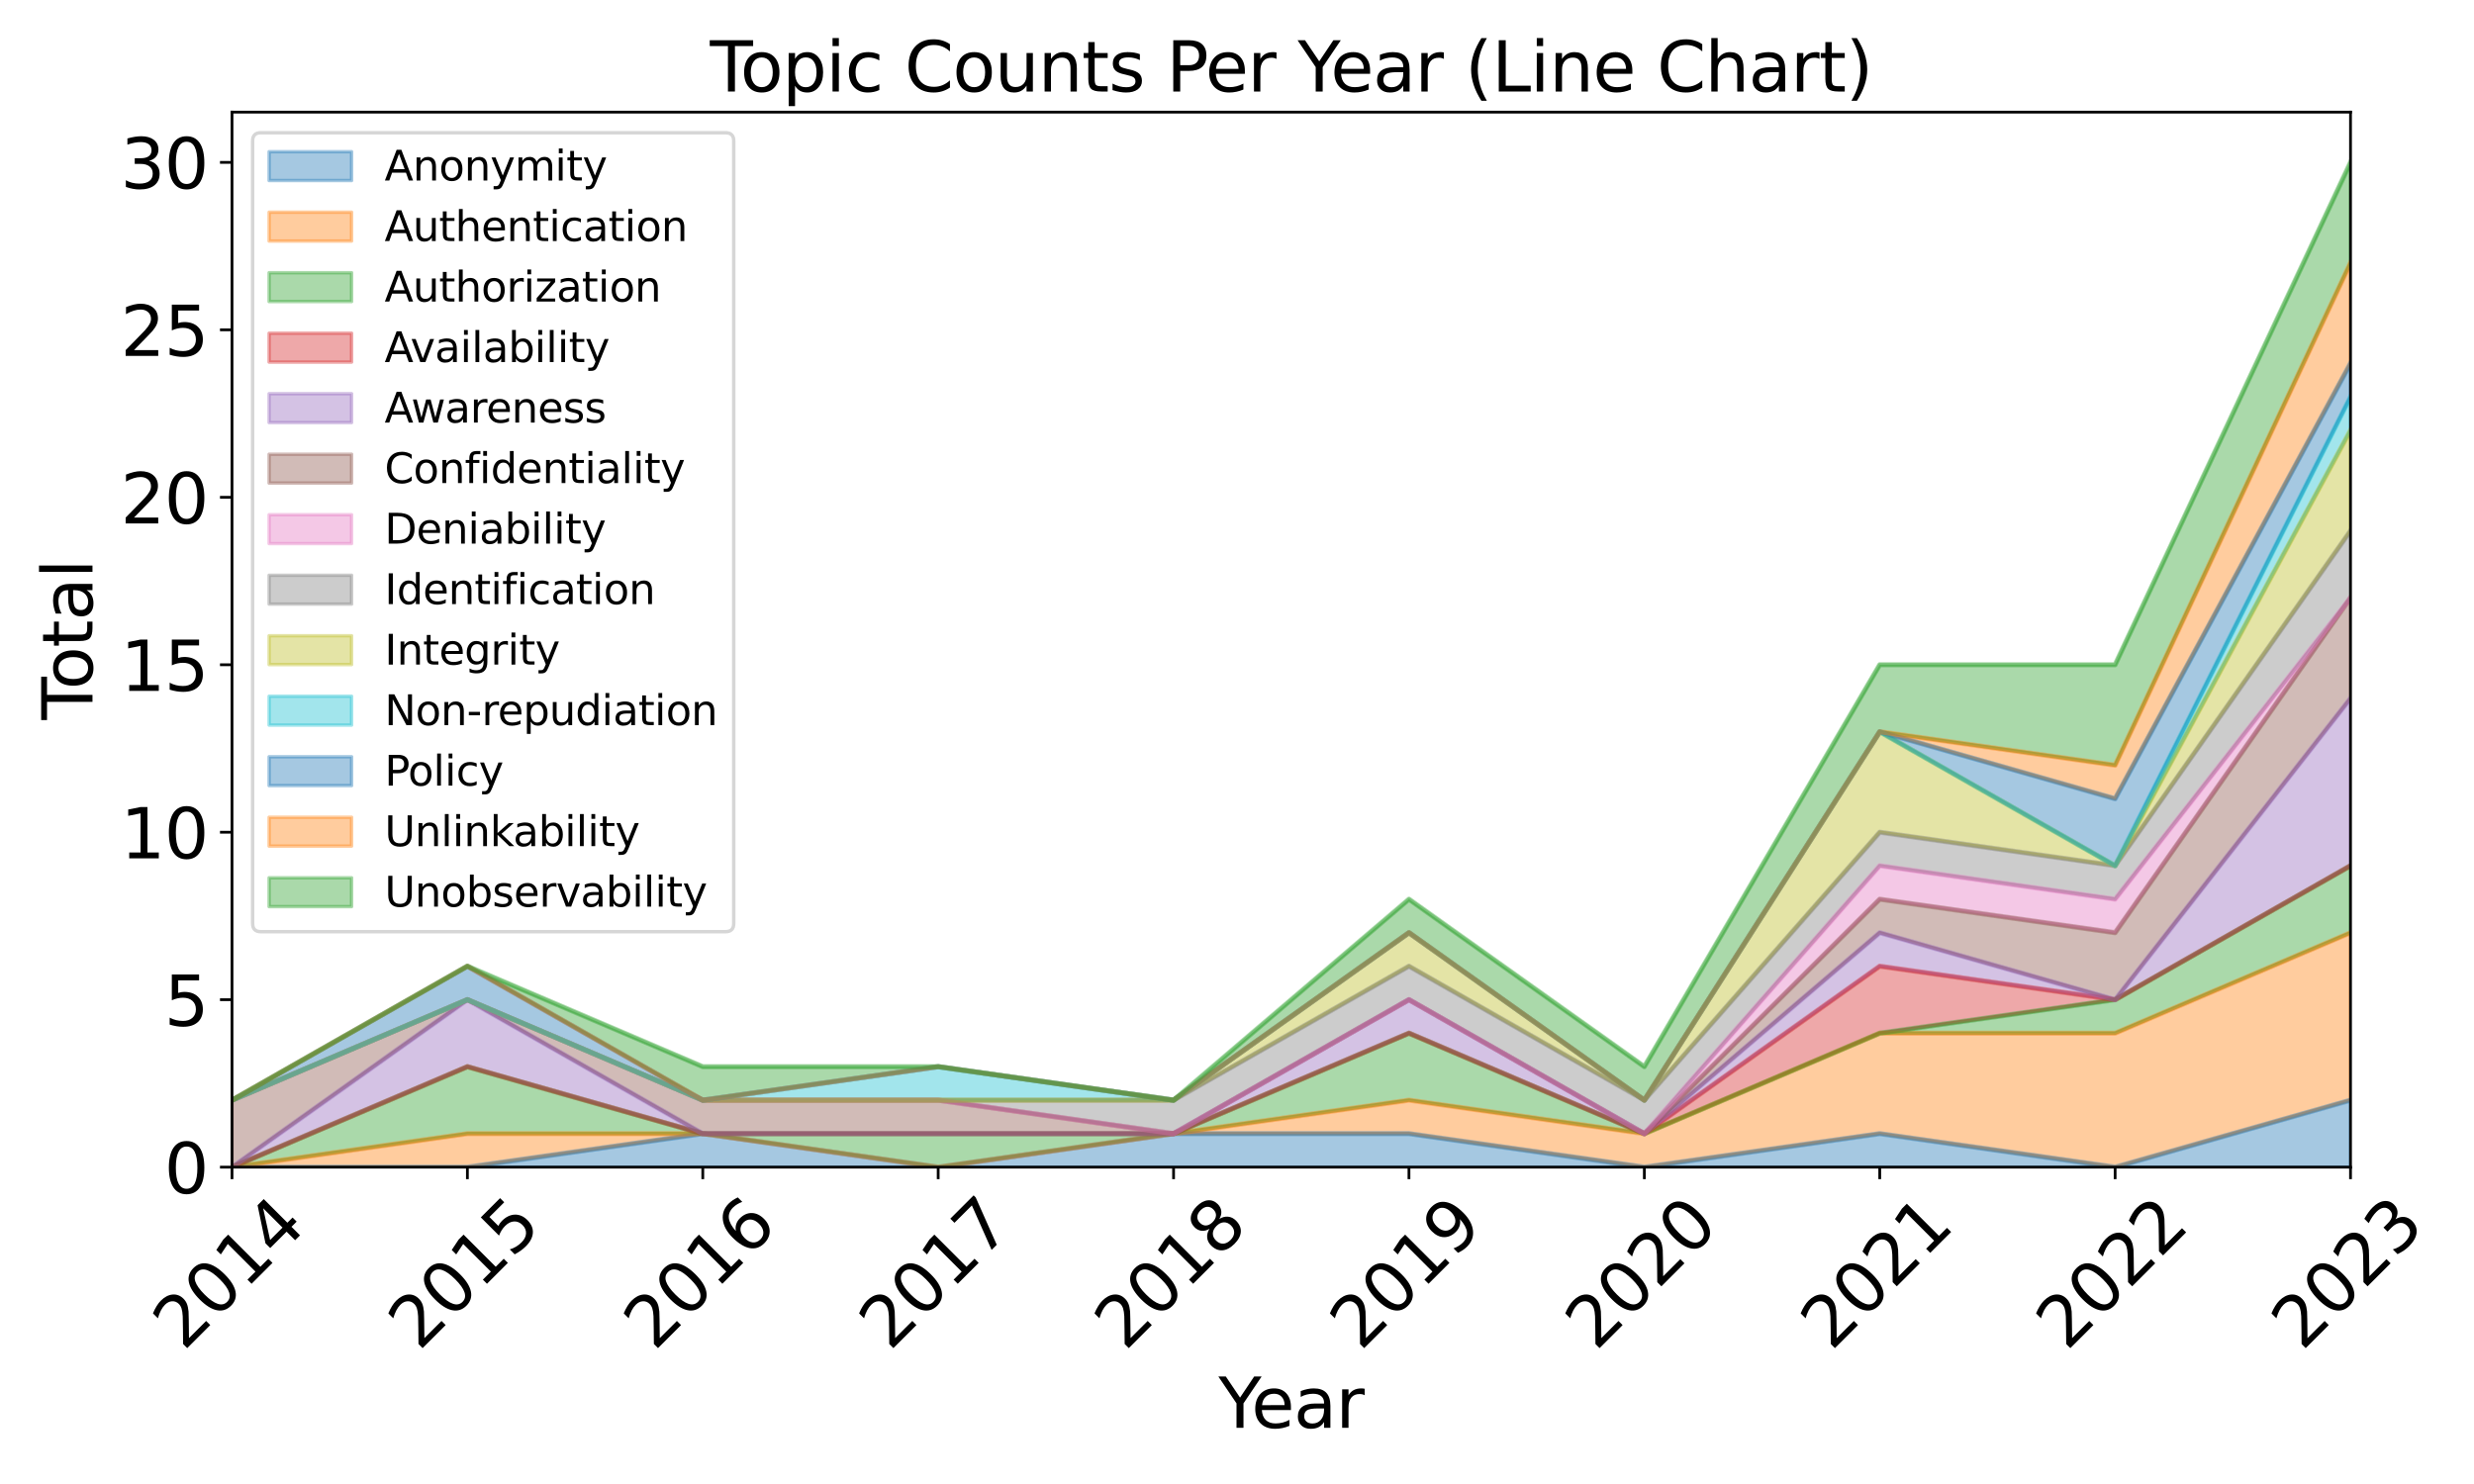 <?xml version="1.0" encoding="utf-8" standalone="no"?>
<!DOCTYPE svg PUBLIC "-//W3C//DTD SVG 1.1//EN"
  "http://www.w3.org/Graphics/SVG/1.1/DTD/svg11.dtd">
<svg xmlns:xlink="http://www.w3.org/1999/xlink" width="720pt" height="432pt" viewBox="0 0 720 432" xmlns="http://www.w3.org/2000/svg" version="1.1">
 <defs>
  <style type="text/css">*{stroke-linejoin: round; stroke-linecap: butt}</style>
 </defs>
 <g id="figure_1">
  <g id="patch_1">
   <path d="M 0 432 
L 720 432 
L 720 0 
L 0 0 
z
" style="fill: #ffffff"/>
  </g>
  <g id="axes_1">
   <g id="patch_2">
    <path d="M 67.52 339.765 
L 684.062 339.765 
L 684.062 32.64 
L 67.52 32.64 
z
" style="fill: #ffffff"/>
   </g>
   <g id="PolyCollection_1">
    <defs>
     <path id="mc8c8f507f9" d="M 67.52 -92.235 
L 67.52 -92.235 
L 136.025 -92.235 
L 204.529 -92.235 
L 273.034 -92.235 
L 341.539 -92.235 
L 410.044 -92.235 
L 478.548 -92.235 
L 547.053 -92.235 
L 615.558 -92.235 
L 684.062 -92.235 
L 684.062 -111.735 
L 684.062 -111.735 
L 615.558 -92.235 
L 547.053 -101.985 
L 478.548 -92.235 
L 410.044 -101.985 
L 341.539 -101.985 
L 273.034 -92.235 
L 204.529 -101.985 
L 136.025 -92.235 
L 67.52 -92.235 
z
" style="stroke: #1f77b4; stroke-opacity: 0.4"/>
    </defs>
    <g clip-path="url(#p42645ee1ef)">
     <use xlink:href="#mc8c8f507f9" x="0" y="432" style="fill: #1f77b4; fill-opacity: 0.4; stroke: #1f77b4; stroke-opacity: 0.4"/>
    </g>
   </g>
   <g id="PolyCollection_2">
    <defs>
     <path id="m038f8706c4" d="M 67.52 -92.235 
L 67.52 -92.235 
L 136.025 -92.235 
L 204.529 -101.985 
L 273.034 -92.235 
L 341.539 -101.985 
L 410.044 -101.985 
L 478.548 -92.235 
L 547.053 -101.985 
L 615.558 -92.235 
L 684.062 -111.735 
L 684.062 -160.485 
L 684.062 -160.485 
L 615.558 -131.235 
L 547.053 -131.235 
L 478.548 -101.985 
L 410.044 -111.735 
L 341.539 -101.985 
L 273.034 -92.235 
L 204.529 -101.985 
L 136.025 -101.985 
L 67.52 -92.235 
z
" style="stroke: #ff7f0e; stroke-opacity: 0.4"/>
    </defs>
    <g clip-path="url(#p42645ee1ef)">
     <use xlink:href="#m038f8706c4" x="0" y="432" style="fill: #ff7f0e; fill-opacity: 0.4; stroke: #ff7f0e; stroke-opacity: 0.4"/>
    </g>
   </g>
   <g id="PolyCollection_3">
    <defs>
     <path id="m5ae51ddb55" d="M 67.52 -92.235 
L 67.52 -92.235 
L 136.025 -101.985 
L 204.529 -101.985 
L 273.034 -92.235 
L 341.539 -101.985 
L 410.044 -111.735 
L 478.548 -101.985 
L 547.053 -131.235 
L 615.558 -131.235 
L 684.062 -160.485 
L 684.062 -179.985 
L 684.062 -179.985 
L 615.558 -140.985 
L 547.053 -131.235 
L 478.548 -101.985 
L 410.044 -131.235 
L 341.539 -101.985 
L 273.034 -101.985 
L 204.529 -101.985 
L 136.025 -121.485 
L 67.52 -92.235 
z
" style="stroke: #2ca02c; stroke-opacity: 0.4"/>
    </defs>
    <g clip-path="url(#p42645ee1ef)">
     <use xlink:href="#m5ae51ddb55" x="0" y="432" style="fill: #2ca02c; fill-opacity: 0.4; stroke: #2ca02c; stroke-opacity: 0.4"/>
    </g>
   </g>
   <g id="PolyCollection_4">
    <defs>
     <path id="m097272a197" d="M 67.52 -92.235 
L 67.52 -92.235 
L 136.025 -121.485 
L 204.529 -101.985 
L 273.034 -101.985 
L 341.539 -101.985 
L 410.044 -131.235 
L 478.548 -101.985 
L 547.053 -131.235 
L 615.558 -140.985 
L 684.062 -179.985 
L 684.062 -179.985 
L 684.062 -179.985 
L 615.558 -140.985 
L 547.053 -150.735 
L 478.548 -101.985 
L 410.044 -131.235 
L 341.539 -101.985 
L 273.034 -101.985 
L 204.529 -101.985 
L 136.025 -121.485 
L 67.52 -92.235 
z
" style="stroke: #d62728; stroke-opacity: 0.4"/>
    </defs>
    <g clip-path="url(#p42645ee1ef)">
     <use xlink:href="#m097272a197" x="0" y="432" style="fill: #d62728; fill-opacity: 0.4; stroke: #d62728; stroke-opacity: 0.4"/>
    </g>
   </g>
   <g id="PolyCollection_5">
    <defs>
     <path id="m2f122165cc" d="M 67.52 -92.235 
L 67.52 -92.235 
L 136.025 -121.485 
L 204.529 -101.985 
L 273.034 -101.985 
L 341.539 -101.985 
L 410.044 -131.235 
L 478.548 -101.985 
L 547.053 -150.735 
L 615.558 -140.985 
L 684.062 -179.985 
L 684.062 -228.735 
L 684.062 -228.735 
L 615.558 -140.985 
L 547.053 -160.485 
L 478.548 -101.985 
L 410.044 -140.985 
L 341.539 -101.985 
L 273.034 -101.985 
L 204.529 -101.985 
L 136.025 -140.985 
L 67.52 -92.235 
z
" style="stroke: #9467bd; stroke-opacity: 0.4"/>
    </defs>
    <g clip-path="url(#p42645ee1ef)">
     <use xlink:href="#m2f122165cc" x="0" y="432" style="fill: #9467bd; fill-opacity: 0.4; stroke: #9467bd; stroke-opacity: 0.4"/>
    </g>
   </g>
   <g id="PolyCollection_6">
    <defs>
     <path id="mfbe740dbbe" d="M 67.52 -111.735 
L 67.52 -92.235 
L 136.025 -140.985 
L 204.529 -101.985 
L 273.034 -101.985 
L 341.539 -101.985 
L 410.044 -140.985 
L 478.548 -101.985 
L 547.053 -160.485 
L 615.558 -140.985 
L 684.062 -228.735 
L 684.062 -257.985 
L 684.062 -257.985 
L 615.558 -160.485 
L 547.053 -170.235 
L 478.548 -101.985 
L 410.044 -140.985 
L 341.539 -101.985 
L 273.034 -111.735 
L 204.529 -111.735 
L 136.025 -140.985 
L 67.52 -111.735 
z
" style="stroke: #8c564b; stroke-opacity: 0.4"/>
    </defs>
    <g clip-path="url(#p42645ee1ef)">
     <use xlink:href="#mfbe740dbbe" x="0" y="432" style="fill: #8c564b; fill-opacity: 0.4; stroke: #8c564b; stroke-opacity: 0.4"/>
    </g>
   </g>
   <g id="PolyCollection_7">
    <defs>
     <path id="m864d9c4971" d="M 67.52 -111.735 
L 67.52 -111.735 
L 136.025 -140.985 
L 204.529 -111.735 
L 273.034 -111.735 
L 341.539 -101.985 
L 410.044 -140.985 
L 478.548 -101.985 
L 547.053 -170.235 
L 615.558 -160.485 
L 684.062 -257.985 
L 684.062 -257.985 
L 684.062 -257.985 
L 615.558 -170.235 
L 547.053 -179.985 
L 478.548 -101.985 
L 410.044 -140.985 
L 341.539 -101.985 
L 273.034 -111.735 
L 204.529 -111.735 
L 136.025 -140.985 
L 67.52 -111.735 
z
" style="stroke: #e377c2; stroke-opacity: 0.4"/>
    </defs>
    <g clip-path="url(#p42645ee1ef)">
     <use xlink:href="#m864d9c4971" x="0" y="432" style="fill: #e377c2; fill-opacity: 0.4; stroke: #e377c2; stroke-opacity: 0.4"/>
    </g>
   </g>
   <g id="PolyCollection_8">
    <defs>
     <path id="m773f95935f" d="M 67.52 -111.735 
L 67.52 -111.735 
L 136.025 -140.985 
L 204.529 -111.735 
L 273.034 -111.735 
L 341.539 -101.985 
L 410.044 -140.985 
L 478.548 -101.985 
L 547.053 -179.985 
L 615.558 -170.235 
L 684.062 -257.985 
L 684.062 -277.485 
L 684.062 -277.485 
L 615.558 -179.985 
L 547.053 -189.735 
L 478.548 -111.735 
L 410.044 -150.735 
L 341.539 -111.735 
L 273.034 -111.735 
L 204.529 -111.735 
L 136.025 -140.985 
L 67.52 -111.735 
z
" style="stroke: #7f7f7f; stroke-opacity: 0.4"/>
    </defs>
    <g clip-path="url(#p42645ee1ef)">
     <use xlink:href="#m773f95935f" x="0" y="432" style="fill: #7f7f7f; fill-opacity: 0.4; stroke: #7f7f7f; stroke-opacity: 0.4"/>
    </g>
   </g>
   <g id="PolyCollection_9">
    <defs>
     <path id="m9dfcb059cf" d="M 67.52 -111.735 
L 67.52 -111.735 
L 136.025 -140.985 
L 204.529 -111.735 
L 273.034 -111.735 
L 341.539 -111.735 
L 410.044 -150.735 
L 478.548 -111.735 
L 547.053 -189.735 
L 615.558 -179.985 
L 684.062 -277.485 
L 684.062 -306.735 
L 684.062 -306.735 
L 615.558 -179.985 
L 547.053 -218.985 
L 478.548 -111.735 
L 410.044 -160.485 
L 341.539 -111.735 
L 273.034 -111.735 
L 204.529 -111.735 
L 136.025 -140.985 
L 67.52 -111.735 
z
" style="stroke: #bcbd22; stroke-opacity: 0.4"/>
    </defs>
    <g clip-path="url(#p42645ee1ef)">
     <use xlink:href="#m9dfcb059cf" x="0" y="432" style="fill: #bcbd22; fill-opacity: 0.4; stroke: #bcbd22; stroke-opacity: 0.4"/>
    </g>
   </g>
   <g id="PolyCollection_10">
    <defs>
     <path id="m3116d59d66" d="M 67.52 -111.735 
L 67.52 -111.735 
L 136.025 -140.985 
L 204.529 -111.735 
L 273.034 -111.735 
L 341.539 -111.735 
L 410.044 -160.485 
L 478.548 -111.735 
L 547.053 -218.985 
L 615.558 -179.985 
L 684.062 -306.735 
L 684.062 -316.485 
L 684.062 -316.485 
L 615.558 -179.985 
L 547.053 -218.985 
L 478.548 -111.735 
L 410.044 -160.485 
L 341.539 -111.735 
L 273.034 -121.485 
L 204.529 -111.735 
L 136.025 -140.985 
L 67.52 -111.735 
z
" style="stroke: #17becf; stroke-opacity: 0.4"/>
    </defs>
    <g clip-path="url(#p42645ee1ef)">
     <use xlink:href="#m3116d59d66" x="0" y="432" style="fill: #17becf; fill-opacity: 0.4; stroke: #17becf; stroke-opacity: 0.4"/>
    </g>
   </g>
   <g id="PolyCollection_11">
    <defs>
     <path id="m0a50b8502a" d="M 67.52 -111.735 
L 67.52 -111.735 
L 136.025 -140.985 
L 204.529 -111.735 
L 273.034 -121.485 
L 341.539 -111.735 
L 410.044 -160.485 
L 478.548 -111.735 
L 547.053 -218.985 
L 615.558 -179.985 
L 684.062 -316.485 
L 684.062 -326.235 
L 684.062 -326.235 
L 615.558 -199.485 
L 547.053 -218.985 
L 478.548 -111.735 
L 410.044 -160.485 
L 341.539 -111.735 
L 273.034 -121.485 
L 204.529 -111.735 
L 136.025 -150.735 
L 67.52 -111.735 
z
" style="stroke: #1f77b4; stroke-opacity: 0.4"/>
    </defs>
    <g clip-path="url(#p42645ee1ef)">
     <use xlink:href="#m0a50b8502a" x="0" y="432" style="fill: #1f77b4; fill-opacity: 0.4; stroke: #1f77b4; stroke-opacity: 0.4"/>
    </g>
   </g>
   <g id="PolyCollection_12">
    <defs>
     <path id="md3f497d163" d="M 67.52 -111.735 
L 67.52 -111.735 
L 136.025 -150.735 
L 204.529 -111.735 
L 273.034 -121.485 
L 341.539 -111.735 
L 410.044 -160.485 
L 478.548 -111.735 
L 547.053 -218.985 
L 615.558 -199.485 
L 684.062 -326.235 
L 684.062 -355.485 
L 684.062 -355.485 
L 615.558 -209.235 
L 547.053 -218.985 
L 478.548 -111.735 
L 410.044 -160.485 
L 341.539 -111.735 
L 273.034 -121.485 
L 204.529 -111.735 
L 136.025 -150.735 
L 67.52 -111.735 
z
" style="stroke: #ff7f0e; stroke-opacity: 0.4"/>
    </defs>
    <g clip-path="url(#p42645ee1ef)">
     <use xlink:href="#md3f497d163" x="0" y="432" style="fill: #ff7f0e; fill-opacity: 0.4; stroke: #ff7f0e; stroke-opacity: 0.4"/>
    </g>
   </g>
   <g id="PolyCollection_13">
    <defs>
     <path id="mf5ad3412f0" d="M 67.52 -111.735 
L 67.52 -111.735 
L 136.025 -150.735 
L 204.529 -111.735 
L 273.034 -121.485 
L 341.539 -111.735 
L 410.044 -160.485 
L 478.548 -111.735 
L 547.053 -218.985 
L 615.558 -209.235 
L 684.062 -355.485 
L 684.062 -384.735 
L 684.062 -384.735 
L 615.558 -238.485 
L 547.053 -238.485 
L 478.548 -121.485 
L 410.044 -170.235 
L 341.539 -111.735 
L 273.034 -121.485 
L 204.529 -121.485 
L 136.025 -150.735 
L 67.52 -111.735 
z
" style="stroke: #2ca02c; stroke-opacity: 0.4"/>
    </defs>
    <g clip-path="url(#p42645ee1ef)">
     <use xlink:href="#mf5ad3412f0" x="0" y="432" style="fill: #2ca02c; fill-opacity: 0.4; stroke: #2ca02c; stroke-opacity: 0.4"/>
    </g>
   </g>
   <g id="matplotlib.axis_1">
    <g id="xtick_1">
     <g id="line2d_1">
      <defs>
       <path id="m43a9d1b83f" d="M 0 0 
L 0 3.5 
" style="stroke: #000000; stroke-width: 0.8"/>
      </defs>
      <g>
       <use xlink:href="#m43a9d1b83f" x="67.52" y="339.765" style="stroke: #000000; stroke-width: 0.8"/>
      </g>
     </g>
     <g id="text_1">
      <!-- 2014 -->
      <g transform="translate(53.426 393.502) rotate(-45) scale(0.2 -0.2)">
       <defs>
        <path id="DejaVuSans-32" d="M 1228 531 
L 3431 531 
L 3431 0 
L 469 0 
L 469 531 
Q 828 903 1448 1529 
Q 2069 2156 2228 2338 
Q 2531 2678 2651 2914 
Q 2772 3150 2772 3378 
Q 2772 3750 2511 3984 
Q 2250 4219 1831 4219 
Q 1534 4219 1204 4116 
Q 875 4013 500 3803 
L 500 4441 
Q 881 4594 1212 4672 
Q 1544 4750 1819 4750 
Q 2544 4750 2975 4387 
Q 3406 4025 3406 3419 
Q 3406 3131 3298 2873 
Q 3191 2616 2906 2266 
Q 2828 2175 2409 1742 
Q 1991 1309 1228 531 
z
" transform="scale(0.016)"/>
        <path id="DejaVuSans-30" d="M 2034 4250 
Q 1547 4250 1301 3770 
Q 1056 3291 1056 2328 
Q 1056 1369 1301 889 
Q 1547 409 2034 409 
Q 2525 409 2770 889 
Q 3016 1369 3016 2328 
Q 3016 3291 2770 3770 
Q 2525 4250 2034 4250 
z
M 2034 4750 
Q 2819 4750 3233 4129 
Q 3647 3509 3647 2328 
Q 3647 1150 3233 529 
Q 2819 -91 2034 -91 
Q 1250 -91 836 529 
Q 422 1150 422 2328 
Q 422 3509 836 4129 
Q 1250 4750 2034 4750 
z
" transform="scale(0.016)"/>
        <path id="DejaVuSans-31" d="M 794 531 
L 1825 531 
L 1825 4091 
L 703 3866 
L 703 4441 
L 1819 4666 
L 2450 4666 
L 2450 531 
L 3481 531 
L 3481 0 
L 794 0 
L 794 531 
z
" transform="scale(0.016)"/>
        <path id="DejaVuSans-34" d="M 2419 4116 
L 825 1625 
L 2419 1625 
L 2419 4116 
z
M 2253 4666 
L 3047 4666 
L 3047 1625 
L 3713 1625 
L 3713 1100 
L 3047 1100 
L 3047 0 
L 2419 0 
L 2419 1100 
L 313 1100 
L 313 1709 
L 2253 4666 
z
" transform="scale(0.016)"/>
       </defs>
       <use xlink:href="#DejaVuSans-32"/>
       <use xlink:href="#DejaVuSans-30" x="63.623"/>
       <use xlink:href="#DejaVuSans-31" x="127.246"/>
       <use xlink:href="#DejaVuSans-34" x="190.869"/>
      </g>
     </g>
    </g>
    <g id="xtick_2">
     <g id="line2d_2">
      <g>
       <use xlink:href="#m43a9d1b83f" x="136.025" y="339.765" style="stroke: #000000; stroke-width: 0.8"/>
      </g>
     </g>
     <g id="text_2">
      <!-- 2015 -->
      <g transform="translate(121.931 393.502) rotate(-45) scale(0.2 -0.2)">
       <defs>
        <path id="DejaVuSans-35" d="M 691 4666 
L 3169 4666 
L 3169 4134 
L 1269 4134 
L 1269 2991 
Q 1406 3038 1543 3061 
Q 1681 3084 1819 3084 
Q 2600 3084 3056 2656 
Q 3513 2228 3513 1497 
Q 3513 744 3044 326 
Q 2575 -91 1722 -91 
Q 1428 -91 1123 -41 
Q 819 9 494 109 
L 494 744 
Q 775 591 1075 516 
Q 1375 441 1709 441 
Q 2250 441 2565 725 
Q 2881 1009 2881 1497 
Q 2881 1984 2565 2268 
Q 2250 2553 1709 2553 
Q 1456 2553 1204 2497 
Q 953 2441 691 2322 
L 691 4666 
z
" transform="scale(0.016)"/>
       </defs>
       <use xlink:href="#DejaVuSans-32"/>
       <use xlink:href="#DejaVuSans-30" x="63.623"/>
       <use xlink:href="#DejaVuSans-31" x="127.246"/>
       <use xlink:href="#DejaVuSans-35" x="190.869"/>
      </g>
     </g>
    </g>
    <g id="xtick_3">
     <g id="line2d_3">
      <g>
       <use xlink:href="#m43a9d1b83f" x="204.529" y="339.765" style="stroke: #000000; stroke-width: 0.8"/>
      </g>
     </g>
     <g id="text_3">
      <!-- 2016 -->
      <g transform="translate(190.436 393.502) rotate(-45) scale(0.2 -0.2)">
       <defs>
        <path id="DejaVuSans-36" d="M 2113 2584 
Q 1688 2584 1439 2293 
Q 1191 2003 1191 1497 
Q 1191 994 1439 701 
Q 1688 409 2113 409 
Q 2538 409 2786 701 
Q 3034 994 3034 1497 
Q 3034 2003 2786 2293 
Q 2538 2584 2113 2584 
z
M 3366 4563 
L 3366 3988 
Q 3128 4100 2886 4159 
Q 2644 4219 2406 4219 
Q 1781 4219 1451 3797 
Q 1122 3375 1075 2522 
Q 1259 2794 1537 2939 
Q 1816 3084 2150 3084 
Q 2853 3084 3261 2657 
Q 3669 2231 3669 1497 
Q 3669 778 3244 343 
Q 2819 -91 2113 -91 
Q 1303 -91 875 529 
Q 447 1150 447 2328 
Q 447 3434 972 4092 
Q 1497 4750 2381 4750 
Q 2619 4750 2861 4703 
Q 3103 4656 3366 4563 
z
" transform="scale(0.016)"/>
       </defs>
       <use xlink:href="#DejaVuSans-32"/>
       <use xlink:href="#DejaVuSans-30" x="63.623"/>
       <use xlink:href="#DejaVuSans-31" x="127.246"/>
       <use xlink:href="#DejaVuSans-36" x="190.869"/>
      </g>
     </g>
    </g>
    <g id="xtick_4">
     <g id="line2d_4">
      <g>
       <use xlink:href="#m43a9d1b83f" x="273.034" y="339.765" style="stroke: #000000; stroke-width: 0.8"/>
      </g>
     </g>
     <g id="text_4">
      <!-- 2017 -->
      <g transform="translate(258.941 393.502) rotate(-45) scale(0.2 -0.2)">
       <defs>
        <path id="DejaVuSans-37" d="M 525 4666 
L 3525 4666 
L 3525 4397 
L 1831 0 
L 1172 0 
L 2766 4134 
L 525 4134 
L 525 4666 
z
" transform="scale(0.016)"/>
       </defs>
       <use xlink:href="#DejaVuSans-32"/>
       <use xlink:href="#DejaVuSans-30" x="63.623"/>
       <use xlink:href="#DejaVuSans-31" x="127.246"/>
       <use xlink:href="#DejaVuSans-37" x="190.869"/>
      </g>
     </g>
    </g>
    <g id="xtick_5">
     <g id="line2d_5">
      <g>
       <use xlink:href="#m43a9d1b83f" x="341.539" y="339.765" style="stroke: #000000; stroke-width: 0.8"/>
      </g>
     </g>
     <g id="text_5">
      <!-- 2018 -->
      <g transform="translate(327.445 393.502) rotate(-45) scale(0.2 -0.2)">
       <defs>
        <path id="DejaVuSans-38" d="M 2034 2216 
Q 1584 2216 1326 1975 
Q 1069 1734 1069 1313 
Q 1069 891 1326 650 
Q 1584 409 2034 409 
Q 2484 409 2743 651 
Q 3003 894 3003 1313 
Q 3003 1734 2745 1975 
Q 2488 2216 2034 2216 
z
M 1403 2484 
Q 997 2584 770 2862 
Q 544 3141 544 3541 
Q 544 4100 942 4425 
Q 1341 4750 2034 4750 
Q 2731 4750 3128 4425 
Q 3525 4100 3525 3541 
Q 3525 3141 3298 2862 
Q 3072 2584 2669 2484 
Q 3125 2378 3379 2068 
Q 3634 1759 3634 1313 
Q 3634 634 3220 271 
Q 2806 -91 2034 -91 
Q 1263 -91 848 271 
Q 434 634 434 1313 
Q 434 1759 690 2068 
Q 947 2378 1403 2484 
z
M 1172 3481 
Q 1172 3119 1398 2916 
Q 1625 2713 2034 2713 
Q 2441 2713 2670 2916 
Q 2900 3119 2900 3481 
Q 2900 3844 2670 4047 
Q 2441 4250 2034 4250 
Q 1625 4250 1398 4047 
Q 1172 3844 1172 3481 
z
" transform="scale(0.016)"/>
       </defs>
       <use xlink:href="#DejaVuSans-32"/>
       <use xlink:href="#DejaVuSans-30" x="63.623"/>
       <use xlink:href="#DejaVuSans-31" x="127.246"/>
       <use xlink:href="#DejaVuSans-38" x="190.869"/>
      </g>
     </g>
    </g>
    <g id="xtick_6">
     <g id="line2d_6">
      <g>
       <use xlink:href="#m43a9d1b83f" x="410.044" y="339.765" style="stroke: #000000; stroke-width: 0.8"/>
      </g>
     </g>
     <g id="text_6">
      <!-- 2019 -->
      <g transform="translate(395.95 393.502) rotate(-45) scale(0.2 -0.2)">
       <defs>
        <path id="DejaVuSans-39" d="M 703 97 
L 703 672 
Q 941 559 1184 500 
Q 1428 441 1663 441 
Q 2288 441 2617 861 
Q 2947 1281 2994 2138 
Q 2813 1869 2534 1725 
Q 2256 1581 1919 1581 
Q 1219 1581 811 2004 
Q 403 2428 403 3163 
Q 403 3881 828 4315 
Q 1253 4750 1959 4750 
Q 2769 4750 3195 4129 
Q 3622 3509 3622 2328 
Q 3622 1225 3098 567 
Q 2575 -91 1691 -91 
Q 1453 -91 1209 -44 
Q 966 3 703 97 
z
M 1959 2075 
Q 2384 2075 2632 2365 
Q 2881 2656 2881 3163 
Q 2881 3666 2632 3958 
Q 2384 4250 1959 4250 
Q 1534 4250 1286 3958 
Q 1038 3666 1038 3163 
Q 1038 2656 1286 2365 
Q 1534 2075 1959 2075 
z
" transform="scale(0.016)"/>
       </defs>
       <use xlink:href="#DejaVuSans-32"/>
       <use xlink:href="#DejaVuSans-30" x="63.623"/>
       <use xlink:href="#DejaVuSans-31" x="127.246"/>
       <use xlink:href="#DejaVuSans-39" x="190.869"/>
      </g>
     </g>
    </g>
    <g id="xtick_7">
     <g id="line2d_7">
      <g>
       <use xlink:href="#m43a9d1b83f" x="478.548" y="339.765" style="stroke: #000000; stroke-width: 0.8"/>
      </g>
     </g>
     <g id="text_7">
      <!-- 2020 -->
      <g transform="translate(464.455 393.502) rotate(-45) scale(0.2 -0.2)">
       <use xlink:href="#DejaVuSans-32"/>
       <use xlink:href="#DejaVuSans-30" x="63.623"/>
       <use xlink:href="#DejaVuSans-32" x="127.246"/>
       <use xlink:href="#DejaVuSans-30" x="190.869"/>
      </g>
     </g>
    </g>
    <g id="xtick_8">
     <g id="line2d_8">
      <g>
       <use xlink:href="#m43a9d1b83f" x="547.053" y="339.765" style="stroke: #000000; stroke-width: 0.8"/>
      </g>
     </g>
     <g id="text_8">
      <!-- 2021 -->
      <g transform="translate(532.959 393.502) rotate(-45) scale(0.2 -0.2)">
       <use xlink:href="#DejaVuSans-32"/>
       <use xlink:href="#DejaVuSans-30" x="63.623"/>
       <use xlink:href="#DejaVuSans-32" x="127.246"/>
       <use xlink:href="#DejaVuSans-31" x="190.869"/>
      </g>
     </g>
    </g>
    <g id="xtick_9">
     <g id="line2d_9">
      <g>
       <use xlink:href="#m43a9d1b83f" x="615.558" y="339.765" style="stroke: #000000; stroke-width: 0.8"/>
      </g>
     </g>
     <g id="text_9">
      <!-- 2022 -->
      <g transform="translate(601.464 393.502) rotate(-45) scale(0.2 -0.2)">
       <use xlink:href="#DejaVuSans-32"/>
       <use xlink:href="#DejaVuSans-30" x="63.623"/>
       <use xlink:href="#DejaVuSans-32" x="127.246"/>
       <use xlink:href="#DejaVuSans-32" x="190.869"/>
      </g>
     </g>
    </g>
    <g id="xtick_10">
     <g id="line2d_10">
      <g>
       <use xlink:href="#m43a9d1b83f" x="684.062" y="339.765" style="stroke: #000000; stroke-width: 0.8"/>
      </g>
     </g>
     <g id="text_10">
      <!-- 2023 -->
      <g transform="translate(669.969 393.502) rotate(-45) scale(0.2 -0.2)">
       <defs>
        <path id="DejaVuSans-33" d="M 2597 2516 
Q 3050 2419 3304 2112 
Q 3559 1806 3559 1356 
Q 3559 666 3084 287 
Q 2609 -91 1734 -91 
Q 1441 -91 1130 -33 
Q 819 25 488 141 
L 488 750 
Q 750 597 1062 519 
Q 1375 441 1716 441 
Q 2309 441 2620 675 
Q 2931 909 2931 1356 
Q 2931 1769 2642 2001 
Q 2353 2234 1838 2234 
L 1294 2234 
L 1294 2753 
L 1863 2753 
Q 2328 2753 2575 2939 
Q 2822 3125 2822 3475 
Q 2822 3834 2567 4026 
Q 2313 4219 1838 4219 
Q 1578 4219 1281 4162 
Q 984 4106 628 3988 
L 628 4550 
Q 988 4650 1302 4700 
Q 1616 4750 1894 4750 
Q 2613 4750 3031 4423 
Q 3450 4097 3450 3541 
Q 3450 3153 3228 2886 
Q 3006 2619 2597 2516 
z
" transform="scale(0.016)"/>
       </defs>
       <use xlink:href="#DejaVuSans-32"/>
       <use xlink:href="#DejaVuSans-30" x="63.623"/>
       <use xlink:href="#DejaVuSans-32" x="127.246"/>
       <use xlink:href="#DejaVuSans-33" x="190.869"/>
      </g>
     </g>
    </g>
    <g id="text_11">
     <!-- Year -->
     <g transform="translate(354.616 415.64) scale(0.2 -0.2)">
      <defs>
       <path id="DejaVuSans-59" d="M -13 4666 
L 666 4666 
L 1959 2747 
L 3244 4666 
L 3922 4666 
L 2272 2222 
L 2272 0 
L 1638 0 
L 1638 2222 
L -13 4666 
z
" transform="scale(0.016)"/>
       <path id="DejaVuSans-65" d="M 3597 1894 
L 3597 1613 
L 953 1613 
Q 991 1019 1311 708 
Q 1631 397 2203 397 
Q 2534 397 2845 478 
Q 3156 559 3463 722 
L 3463 178 
Q 3153 47 2828 -22 
Q 2503 -91 2169 -91 
Q 1331 -91 842 396 
Q 353 884 353 1716 
Q 353 2575 817 3079 
Q 1281 3584 2069 3584 
Q 2775 3584 3186 3129 
Q 3597 2675 3597 1894 
z
M 3022 2063 
Q 3016 2534 2758 2815 
Q 2500 3097 2075 3097 
Q 1594 3097 1305 2825 
Q 1016 2553 972 2059 
L 3022 2063 
z
" transform="scale(0.016)"/>
       <path id="DejaVuSans-61" d="M 2194 1759 
Q 1497 1759 1228 1600 
Q 959 1441 959 1056 
Q 959 750 1161 570 
Q 1363 391 1709 391 
Q 2188 391 2477 730 
Q 2766 1069 2766 1631 
L 2766 1759 
L 2194 1759 
z
M 3341 1997 
L 3341 0 
L 2766 0 
L 2766 531 
Q 2569 213 2275 61 
Q 1981 -91 1556 -91 
Q 1019 -91 701 211 
Q 384 513 384 1019 
Q 384 1609 779 1909 
Q 1175 2209 1959 2209 
L 2766 2209 
L 2766 2266 
Q 2766 2663 2505 2880 
Q 2244 3097 1772 3097 
Q 1472 3097 1187 3025 
Q 903 2953 641 2809 
L 641 3341 
Q 956 3463 1253 3523 
Q 1550 3584 1831 3584 
Q 2591 3584 2966 3190 
Q 3341 2797 3341 1997 
z
" transform="scale(0.016)"/>
       <path id="DejaVuSans-72" d="M 2631 2963 
Q 2534 3019 2420 3045 
Q 2306 3072 2169 3072 
Q 1681 3072 1420 2755 
Q 1159 2438 1159 1844 
L 1159 0 
L 581 0 
L 581 3500 
L 1159 3500 
L 1159 2956 
Q 1341 3275 1631 3429 
Q 1922 3584 2338 3584 
Q 2397 3584 2469 3576 
Q 2541 3569 2628 3553 
L 2631 2963 
z
" transform="scale(0.016)"/>
      </defs>
      <use xlink:href="#DejaVuSans-59"/>
      <use xlink:href="#DejaVuSans-65" x="47.834"/>
      <use xlink:href="#DejaVuSans-61" x="109.357"/>
      <use xlink:href="#DejaVuSans-72" x="170.637"/>
     </g>
    </g>
   </g>
   <g id="matplotlib.axis_2">
    <g id="ytick_1">
     <g id="line2d_11">
      <defs>
       <path id="m9a65837852" d="M 0 0 
L -3.5 0 
" style="stroke: #000000; stroke-width: 0.8"/>
      </defs>
      <g>
       <use xlink:href="#m9a65837852" x="67.52" y="339.765" style="stroke: #000000; stroke-width: 0.8"/>
      </g>
     </g>
     <g id="text_12">
      <!-- 0 -->
      <g transform="translate(47.795 347.363) scale(0.2 -0.2)">
       <use xlink:href="#DejaVuSans-30"/>
      </g>
     </g>
    </g>
    <g id="ytick_2">
     <g id="line2d_12">
      <g>
       <use xlink:href="#m9a65837852" x="67.52" y="291.015" style="stroke: #000000; stroke-width: 0.8"/>
      </g>
     </g>
     <g id="text_13">
      <!-- 5 -->
      <g transform="translate(47.795 298.613) scale(0.2 -0.2)">
       <use xlink:href="#DejaVuSans-35"/>
      </g>
     </g>
    </g>
    <g id="ytick_3">
     <g id="line2d_13">
      <g>
       <use xlink:href="#m9a65837852" x="67.52" y="242.265" style="stroke: #000000; stroke-width: 0.8"/>
      </g>
     </g>
     <g id="text_14">
      <!-- 10 -->
      <g transform="translate(35.07 249.863) scale(0.2 -0.2)">
       <use xlink:href="#DejaVuSans-31"/>
       <use xlink:href="#DejaVuSans-30" x="63.623"/>
      </g>
     </g>
    </g>
    <g id="ytick_4">
     <g id="line2d_14">
      <g>
       <use xlink:href="#m9a65837852" x="67.52" y="193.515" style="stroke: #000000; stroke-width: 0.8"/>
      </g>
     </g>
     <g id="text_15">
      <!-- 15 -->
      <g transform="translate(35.07 201.113) scale(0.2 -0.2)">
       <use xlink:href="#DejaVuSans-31"/>
       <use xlink:href="#DejaVuSans-35" x="63.623"/>
      </g>
     </g>
    </g>
    <g id="ytick_5">
     <g id="line2d_15">
      <g>
       <use xlink:href="#m9a65837852" x="67.52" y="144.765" style="stroke: #000000; stroke-width: 0.8"/>
      </g>
     </g>
     <g id="text_16">
      <!-- 20 -->
      <g transform="translate(35.07 152.363) scale(0.2 -0.2)">
       <use xlink:href="#DejaVuSans-32"/>
       <use xlink:href="#DejaVuSans-30" x="63.623"/>
      </g>
     </g>
    </g>
    <g id="ytick_6">
     <g id="line2d_16">
      <g>
       <use xlink:href="#m9a65837852" x="67.52" y="96.015" style="stroke: #000000; stroke-width: 0.8"/>
      </g>
     </g>
     <g id="text_17">
      <!-- 25 -->
      <g transform="translate(35.07 103.613) scale(0.2 -0.2)">
       <use xlink:href="#DejaVuSans-32"/>
       <use xlink:href="#DejaVuSans-35" x="63.623"/>
      </g>
     </g>
    </g>
    <g id="ytick_7">
     <g id="line2d_17">
      <g>
       <use xlink:href="#m9a65837852" x="67.52" y="47.265" style="stroke: #000000; stroke-width: 0.8"/>
      </g>
     </g>
     <g id="text_18">
      <!-- 30 -->
      <g transform="translate(35.07 54.863) scale(0.2 -0.2)">
       <use xlink:href="#DejaVuSans-33"/>
       <use xlink:href="#DejaVuSans-30" x="63.623"/>
      </g>
     </g>
    </g>
    <g id="text_19">
     <!-- Total -->
     <g transform="translate(26.911 209.555) rotate(-90) scale(0.2 -0.2)">
      <defs>
       <path id="DejaVuSans-54" d="M -19 4666 
L 3928 4666 
L 3928 4134 
L 2272 4134 
L 2272 0 
L 1638 0 
L 1638 4134 
L -19 4134 
L -19 4666 
z
" transform="scale(0.016)"/>
       <path id="DejaVuSans-6f" d="M 1959 3097 
Q 1497 3097 1228 2736 
Q 959 2375 959 1747 
Q 959 1119 1226 758 
Q 1494 397 1959 397 
Q 2419 397 2687 759 
Q 2956 1122 2956 1747 
Q 2956 2369 2687 2733 
Q 2419 3097 1959 3097 
z
M 1959 3584 
Q 2709 3584 3137 3096 
Q 3566 2609 3566 1747 
Q 3566 888 3137 398 
Q 2709 -91 1959 -91 
Q 1206 -91 779 398 
Q 353 888 353 1747 
Q 353 2609 779 3096 
Q 1206 3584 1959 3584 
z
" transform="scale(0.016)"/>
       <path id="DejaVuSans-74" d="M 1172 4494 
L 1172 3500 
L 2356 3500 
L 2356 3053 
L 1172 3053 
L 1172 1153 
Q 1172 725 1289 603 
Q 1406 481 1766 481 
L 2356 481 
L 2356 0 
L 1766 0 
Q 1100 0 847 248 
Q 594 497 594 1153 
L 594 3053 
L 172 3053 
L 172 3500 
L 594 3500 
L 594 4494 
L 1172 4494 
z
" transform="scale(0.016)"/>
       <path id="DejaVuSans-6c" d="M 603 4863 
L 1178 4863 
L 1178 0 
L 603 0 
L 603 4863 
z
" transform="scale(0.016)"/>
      </defs>
      <use xlink:href="#DejaVuSans-54"/>
      <use xlink:href="#DejaVuSans-6f" x="44.084"/>
      <use xlink:href="#DejaVuSans-74" x="105.266"/>
      <use xlink:href="#DejaVuSans-61" x="144.475"/>
      <use xlink:href="#DejaVuSans-6c" x="205.754"/>
     </g>
    </g>
   </g>
   <g id="line2d_18">
    <path d="M 67.52 339.765 
L 136.025 339.765 
L 204.529 330.015 
L 273.034 339.765 
L 341.539 330.015 
L 410.044 330.015 
L 478.548 339.765 
L 547.053 330.015 
L 615.558 339.765 
L 684.062 320.265 
" clip-path="url(#p42645ee1ef)" style="fill: none; stroke: #1f77b4; stroke-opacity: 0.4; stroke-width: 1.5; stroke-linecap: square"/>
   </g>
   <g id="line2d_19">
    <path d="M 67.52 339.765 
L 136.025 330.015 
L 204.529 330.015 
L 273.034 339.765 
L 341.539 330.015 
L 410.044 320.265 
L 478.548 330.015 
L 547.053 300.765 
L 615.558 300.765 
L 684.062 271.515 
" clip-path="url(#p42645ee1ef)" style="fill: none; stroke: #ff7f0e; stroke-opacity: 0.4; stroke-width: 1.5; stroke-linecap: square"/>
   </g>
   <g id="line2d_20">
    <path d="M 67.52 339.765 
L 136.025 310.515 
L 204.529 330.015 
L 273.034 330.015 
L 341.539 330.015 
L 410.044 300.765 
L 478.548 330.015 
L 547.053 300.765 
L 615.558 291.015 
L 684.062 252.015 
" clip-path="url(#p42645ee1ef)" style="fill: none; stroke: #2ca02c; stroke-opacity: 0.4; stroke-width: 1.5; stroke-linecap: square"/>
   </g>
   <g id="line2d_21">
    <path d="M 67.52 339.765 
L 136.025 310.515 
L 204.529 330.015 
L 273.034 330.015 
L 341.539 330.015 
L 410.044 300.765 
L 478.548 330.015 
L 547.053 281.265 
L 615.558 291.015 
L 684.062 252.015 
" clip-path="url(#p42645ee1ef)" style="fill: none; stroke: #d62728; stroke-opacity: 0.4; stroke-width: 1.5; stroke-linecap: square"/>
   </g>
   <g id="line2d_22">
    <path d="M 67.52 339.765 
L 136.025 291.015 
L 204.529 330.015 
L 273.034 330.015 
L 341.539 330.015 
L 410.044 291.015 
L 478.548 330.015 
L 547.053 271.515 
L 615.558 291.015 
L 684.062 203.265 
" clip-path="url(#p42645ee1ef)" style="fill: none; stroke: #9467bd; stroke-opacity: 0.4; stroke-width: 1.5; stroke-linecap: square"/>
   </g>
   <g id="line2d_23">
    <path d="M 67.52 320.265 
L 136.025 291.015 
L 204.529 320.265 
L 273.034 320.265 
L 341.539 330.015 
L 410.044 291.015 
L 478.548 330.015 
L 547.053 261.765 
L 615.558 271.515 
L 684.062 174.015 
" clip-path="url(#p42645ee1ef)" style="fill: none; stroke: #8c564b; stroke-opacity: 0.4; stroke-width: 1.5; stroke-linecap: square"/>
   </g>
   <g id="line2d_24">
    <path d="M 67.52 320.265 
L 136.025 291.015 
L 204.529 320.265 
L 273.034 320.265 
L 341.539 330.015 
L 410.044 291.015 
L 478.548 330.015 
L 547.053 252.015 
L 615.558 261.765 
L 684.062 174.015 
" clip-path="url(#p42645ee1ef)" style="fill: none; stroke: #e377c2; stroke-opacity: 0.4; stroke-width: 1.5; stroke-linecap: square"/>
   </g>
   <g id="line2d_25">
    <path d="M 67.52 320.265 
L 136.025 291.015 
L 204.529 320.265 
L 273.034 320.265 
L 341.539 320.265 
L 410.044 281.265 
L 478.548 320.265 
L 547.053 242.265 
L 615.558 252.015 
L 684.062 154.515 
" clip-path="url(#p42645ee1ef)" style="fill: none; stroke: #7f7f7f; stroke-opacity: 0.4; stroke-width: 1.5; stroke-linecap: square"/>
   </g>
   <g id="line2d_26">
    <path d="M 67.52 320.265 
L 136.025 291.015 
L 204.529 320.265 
L 273.034 320.265 
L 341.539 320.265 
L 410.044 271.515 
L 478.548 320.265 
L 547.053 213.015 
L 615.558 252.015 
L 684.062 125.265 
" clip-path="url(#p42645ee1ef)" style="fill: none; stroke: #bcbd22; stroke-opacity: 0.4; stroke-width: 1.5; stroke-linecap: square"/>
   </g>
   <g id="line2d_27">
    <path d="M 67.52 320.265 
L 136.025 291.015 
L 204.529 320.265 
L 273.034 310.515 
L 341.539 320.265 
L 410.044 271.515 
L 478.548 320.265 
L 547.053 213.015 
L 615.558 252.015 
L 684.062 115.515 
" clip-path="url(#p42645ee1ef)" style="fill: none; stroke: #17becf; stroke-opacity: 0.4; stroke-width: 1.5; stroke-linecap: square"/>
   </g>
   <g id="line2d_28">
    <path d="M 67.52 320.265 
L 136.025 281.265 
L 204.529 320.265 
L 273.034 310.515 
L 341.539 320.265 
L 410.044 271.515 
L 478.548 320.265 
L 547.053 213.015 
L 615.558 232.515 
L 684.062 105.765 
" clip-path="url(#p42645ee1ef)" style="fill: none; stroke: #1f77b4; stroke-opacity: 0.4; stroke-width: 1.5; stroke-linecap: square"/>
   </g>
   <g id="line2d_29">
    <path d="M 67.52 320.265 
L 136.025 281.265 
L 204.529 320.265 
L 273.034 310.515 
L 341.539 320.265 
L 410.044 271.515 
L 478.548 320.265 
L 547.053 213.015 
L 615.558 222.765 
L 684.062 76.515 
" clip-path="url(#p42645ee1ef)" style="fill: none; stroke: #ff7f0e; stroke-opacity: 0.4; stroke-width: 1.5; stroke-linecap: square"/>
   </g>
   <g id="line2d_30">
    <path d="M 67.52 320.265 
L 136.025 281.265 
L 204.529 310.515 
L 273.034 310.515 
L 341.539 320.265 
L 410.044 261.765 
L 478.548 310.515 
L 547.053 193.515 
L 615.558 193.515 
L 684.062 47.265 
" clip-path="url(#p42645ee1ef)" style="fill: none; stroke: #2ca02c; stroke-opacity: 0.4; stroke-width: 1.5; stroke-linecap: square"/>
   </g>
   <g id="patch_3">
    <path d="M 67.52 339.765 
L 67.52 32.64 
" style="fill: none; stroke: #000000; stroke-width: 0.8; stroke-linejoin: miter; stroke-linecap: square"/>
   </g>
   <g id="patch_4">
    <path d="M 684.062 339.765 
L 684.062 32.64 
" style="fill: none; stroke: #000000; stroke-width: 0.8; stroke-linejoin: miter; stroke-linecap: square"/>
   </g>
   <g id="patch_5">
    <path d="M 67.52 339.765 
L 684.062 339.765 
" style="fill: none; stroke: #000000; stroke-width: 0.8; stroke-linejoin: miter; stroke-linecap: square"/>
   </g>
   <g id="patch_6">
    <path d="M 67.52 32.64 
L 684.062 32.64 
" style="fill: none; stroke: #000000; stroke-width: 0.8; stroke-linejoin: miter; stroke-linecap: square"/>
   </g>
   <g id="text_20">
    <!-- Topic Counts Per Year (Line Chart) -->
    <g transform="translate(206.613 26.64) scale(0.2 -0.2)">
     <defs>
      <path id="DejaVuSans-70" d="M 1159 525 
L 1159 -1331 
L 581 -1331 
L 581 3500 
L 1159 3500 
L 1159 2969 
Q 1341 3281 1617 3432 
Q 1894 3584 2278 3584 
Q 2916 3584 3314 3078 
Q 3713 2572 3713 1747 
Q 3713 922 3314 415 
Q 2916 -91 2278 -91 
Q 1894 -91 1617 61 
Q 1341 213 1159 525 
z
M 3116 1747 
Q 3116 2381 2855 2742 
Q 2594 3103 2138 3103 
Q 1681 3103 1420 2742 
Q 1159 2381 1159 1747 
Q 1159 1113 1420 752 
Q 1681 391 2138 391 
Q 2594 391 2855 752 
Q 3116 1113 3116 1747 
z
" transform="scale(0.016)"/>
      <path id="DejaVuSans-69" d="M 603 3500 
L 1178 3500 
L 1178 0 
L 603 0 
L 603 3500 
z
M 603 4863 
L 1178 4863 
L 1178 4134 
L 603 4134 
L 603 4863 
z
" transform="scale(0.016)"/>
      <path id="DejaVuSans-63" d="M 3122 3366 
L 3122 2828 
Q 2878 2963 2633 3030 
Q 2388 3097 2138 3097 
Q 1578 3097 1268 2742 
Q 959 2388 959 1747 
Q 959 1106 1268 751 
Q 1578 397 2138 397 
Q 2388 397 2633 464 
Q 2878 531 3122 666 
L 3122 134 
Q 2881 22 2623 -34 
Q 2366 -91 2075 -91 
Q 1284 -91 818 406 
Q 353 903 353 1747 
Q 353 2603 823 3093 
Q 1294 3584 2113 3584 
Q 2378 3584 2631 3529 
Q 2884 3475 3122 3366 
z
" transform="scale(0.016)"/>
      <path id="DejaVuSans-20" transform="scale(0.016)"/>
      <path id="DejaVuSans-43" d="M 4122 4306 
L 4122 3641 
Q 3803 3938 3442 4084 
Q 3081 4231 2675 4231 
Q 1875 4231 1450 3742 
Q 1025 3253 1025 2328 
Q 1025 1406 1450 917 
Q 1875 428 2675 428 
Q 3081 428 3442 575 
Q 3803 722 4122 1019 
L 4122 359 
Q 3791 134 3420 21 
Q 3050 -91 2638 -91 
Q 1578 -91 968 557 
Q 359 1206 359 2328 
Q 359 3453 968 4101 
Q 1578 4750 2638 4750 
Q 3056 4750 3426 4639 
Q 3797 4528 4122 4306 
z
" transform="scale(0.016)"/>
      <path id="DejaVuSans-75" d="M 544 1381 
L 544 3500 
L 1119 3500 
L 1119 1403 
Q 1119 906 1312 657 
Q 1506 409 1894 409 
Q 2359 409 2629 706 
Q 2900 1003 2900 1516 
L 2900 3500 
L 3475 3500 
L 3475 0 
L 2900 0 
L 2900 538 
Q 2691 219 2414 64 
Q 2138 -91 1772 -91 
Q 1169 -91 856 284 
Q 544 659 544 1381 
z
M 1991 3584 
L 1991 3584 
z
" transform="scale(0.016)"/>
      <path id="DejaVuSans-6e" d="M 3513 2113 
L 3513 0 
L 2938 0 
L 2938 2094 
Q 2938 2591 2744 2837 
Q 2550 3084 2163 3084 
Q 1697 3084 1428 2787 
Q 1159 2491 1159 1978 
L 1159 0 
L 581 0 
L 581 3500 
L 1159 3500 
L 1159 2956 
Q 1366 3272 1645 3428 
Q 1925 3584 2291 3584 
Q 2894 3584 3203 3211 
Q 3513 2838 3513 2113 
z
" transform="scale(0.016)"/>
      <path id="DejaVuSans-73" d="M 2834 3397 
L 2834 2853 
Q 2591 2978 2328 3040 
Q 2066 3103 1784 3103 
Q 1356 3103 1142 2972 
Q 928 2841 928 2578 
Q 928 2378 1081 2264 
Q 1234 2150 1697 2047 
L 1894 2003 
Q 2506 1872 2764 1633 
Q 3022 1394 3022 966 
Q 3022 478 2636 193 
Q 2250 -91 1575 -91 
Q 1294 -91 989 -36 
Q 684 19 347 128 
L 347 722 
Q 666 556 975 473 
Q 1284 391 1588 391 
Q 1994 391 2212 530 
Q 2431 669 2431 922 
Q 2431 1156 2273 1281 
Q 2116 1406 1581 1522 
L 1381 1569 
Q 847 1681 609 1914 
Q 372 2147 372 2553 
Q 372 3047 722 3315 
Q 1072 3584 1716 3584 
Q 2034 3584 2315 3537 
Q 2597 3491 2834 3397 
z
" transform="scale(0.016)"/>
      <path id="DejaVuSans-50" d="M 1259 4147 
L 1259 2394 
L 2053 2394 
Q 2494 2394 2734 2622 
Q 2975 2850 2975 3272 
Q 2975 3691 2734 3919 
Q 2494 4147 2053 4147 
L 1259 4147 
z
M 628 4666 
L 2053 4666 
Q 2838 4666 3239 4311 
Q 3641 3956 3641 3272 
Q 3641 2581 3239 2228 
Q 2838 1875 2053 1875 
L 1259 1875 
L 1259 0 
L 628 0 
L 628 4666 
z
" transform="scale(0.016)"/>
      <path id="DejaVuSans-28" d="M 1984 4856 
Q 1566 4138 1362 3434 
Q 1159 2731 1159 2009 
Q 1159 1288 1364 580 
Q 1569 -128 1984 -844 
L 1484 -844 
Q 1016 -109 783 600 
Q 550 1309 550 2009 
Q 550 2706 781 3412 
Q 1013 4119 1484 4856 
L 1984 4856 
z
" transform="scale(0.016)"/>
      <path id="DejaVuSans-4c" d="M 628 4666 
L 1259 4666 
L 1259 531 
L 3531 531 
L 3531 0 
L 628 0 
L 628 4666 
z
" transform="scale(0.016)"/>
      <path id="DejaVuSans-68" d="M 3513 2113 
L 3513 0 
L 2938 0 
L 2938 2094 
Q 2938 2591 2744 2837 
Q 2550 3084 2163 3084 
Q 1697 3084 1428 2787 
Q 1159 2491 1159 1978 
L 1159 0 
L 581 0 
L 581 4863 
L 1159 4863 
L 1159 2956 
Q 1366 3272 1645 3428 
Q 1925 3584 2291 3584 
Q 2894 3584 3203 3211 
Q 3513 2838 3513 2113 
z
" transform="scale(0.016)"/>
      <path id="DejaVuSans-29" d="M 513 4856 
L 1013 4856 
Q 1481 4119 1714 3412 
Q 1947 2706 1947 2009 
Q 1947 1309 1714 600 
Q 1481 -109 1013 -844 
L 513 -844 
Q 928 -128 1133 580 
Q 1338 1288 1338 2009 
Q 1338 2731 1133 3434 
Q 928 4138 513 4856 
z
" transform="scale(0.016)"/>
     </defs>
     <use xlink:href="#DejaVuSans-54"/>
     <use xlink:href="#DejaVuSans-6f" x="44.084"/>
     <use xlink:href="#DejaVuSans-70" x="105.266"/>
     <use xlink:href="#DejaVuSans-69" x="168.742"/>
     <use xlink:href="#DejaVuSans-63" x="196.525"/>
     <use xlink:href="#DejaVuSans-20" x="251.506"/>
     <use xlink:href="#DejaVuSans-43" x="283.293"/>
     <use xlink:href="#DejaVuSans-6f" x="353.117"/>
     <use xlink:href="#DejaVuSans-75" x="414.299"/>
     <use xlink:href="#DejaVuSans-6e" x="477.678"/>
     <use xlink:href="#DejaVuSans-74" x="541.057"/>
     <use xlink:href="#DejaVuSans-73" x="580.266"/>
     <use xlink:href="#DejaVuSans-20" x="632.365"/>
     <use xlink:href="#DejaVuSans-50" x="664.152"/>
     <use xlink:href="#DejaVuSans-65" x="720.83"/>
     <use xlink:href="#DejaVuSans-72" x="782.354"/>
     <use xlink:href="#DejaVuSans-20" x="823.467"/>
     <use xlink:href="#DejaVuSans-59" x="855.254"/>
     <use xlink:href="#DejaVuSans-65" x="903.088"/>
     <use xlink:href="#DejaVuSans-61" x="964.611"/>
     <use xlink:href="#DejaVuSans-72" x="1025.891"/>
     <use xlink:href="#DejaVuSans-20" x="1067.004"/>
     <use xlink:href="#DejaVuSans-28" x="1098.791"/>
     <use xlink:href="#DejaVuSans-4c" x="1137.805"/>
     <use xlink:href="#DejaVuSans-69" x="1193.518"/>
     <use xlink:href="#DejaVuSans-6e" x="1221.301"/>
     <use xlink:href="#DejaVuSans-65" x="1284.68"/>
     <use xlink:href="#DejaVuSans-20" x="1346.203"/>
     <use xlink:href="#DejaVuSans-43" x="1377.99"/>
     <use xlink:href="#DejaVuSans-68" x="1447.814"/>
     <use xlink:href="#DejaVuSans-61" x="1511.193"/>
     <use xlink:href="#DejaVuSans-72" x="1572.473"/>
     <use xlink:href="#DejaVuSans-74" x="1613.586"/>
     <use xlink:href="#DejaVuSans-29" x="1652.795"/>
    </g>
   </g>
   <g id="legend_1">
    <g id="patch_7">
     <path d="M 75.92 271.219 
L 211.136 271.219 
Q 213.536 271.219 213.536 268.819 
L 213.536 41.04 
Q 213.536 38.64 211.136 38.64 
L 75.92 38.64 
Q 73.52 38.64 73.52 41.04 
L 73.52 268.819 
Q 73.52 271.219 75.92 271.219 
z
" style="fill: #ffffff; opacity: 0.8; stroke: #cccccc; stroke-linejoin: miter"/>
    </g>
    <g id="patch_8">
     <path d="M 78.32 52.558 
L 102.32 52.558 
L 102.32 44.158 
L 78.32 44.158 
z
" style="fill: #1f77b4; fill-opacity: 0.4; stroke: #1f77b4; stroke-opacity: 0.4; stroke-linejoin: miter"/>
    </g>
    <g id="text_21">
     <!-- Anonymity -->
     <g transform="translate(111.92 52.558) scale(0.12 -0.12)">
      <defs>
       <path id="DejaVuSans-41" d="M 2188 4044 
L 1331 1722 
L 3047 1722 
L 2188 4044 
z
M 1831 4666 
L 2547 4666 
L 4325 0 
L 3669 0 
L 3244 1197 
L 1141 1197 
L 716 0 
L 50 0 
L 1831 4666 
z
" transform="scale(0.016)"/>
       <path id="DejaVuSans-79" d="M 2059 -325 
Q 1816 -950 1584 -1140 
Q 1353 -1331 966 -1331 
L 506 -1331 
L 506 -850 
L 844 -850 
Q 1081 -850 1212 -737 
Q 1344 -625 1503 -206 
L 1606 56 
L 191 3500 
L 800 3500 
L 1894 763 
L 2988 3500 
L 3597 3500 
L 2059 -325 
z
" transform="scale(0.016)"/>
       <path id="DejaVuSans-6d" d="M 3328 2828 
Q 3544 3216 3844 3400 
Q 4144 3584 4550 3584 
Q 5097 3584 5394 3201 
Q 5691 2819 5691 2113 
L 5691 0 
L 5113 0 
L 5113 2094 
Q 5113 2597 4934 2840 
Q 4756 3084 4391 3084 
Q 3944 3084 3684 2787 
Q 3425 2491 3425 1978 
L 3425 0 
L 2847 0 
L 2847 2094 
Q 2847 2600 2669 2842 
Q 2491 3084 2119 3084 
Q 1678 3084 1418 2786 
Q 1159 2488 1159 1978 
L 1159 0 
L 581 0 
L 581 3500 
L 1159 3500 
L 1159 2956 
Q 1356 3278 1631 3431 
Q 1906 3584 2284 3584 
Q 2666 3584 2933 3390 
Q 3200 3197 3328 2828 
z
" transform="scale(0.016)"/>
      </defs>
      <use xlink:href="#DejaVuSans-41"/>
      <use xlink:href="#DejaVuSans-6e" x="68.408"/>
      <use xlink:href="#DejaVuSans-6f" x="131.787"/>
      <use xlink:href="#DejaVuSans-6e" x="192.969"/>
      <use xlink:href="#DejaVuSans-79" x="256.348"/>
      <use xlink:href="#DejaVuSans-6d" x="315.527"/>
      <use xlink:href="#DejaVuSans-69" x="412.939"/>
      <use xlink:href="#DejaVuSans-74" x="440.723"/>
      <use xlink:href="#DejaVuSans-79" x="479.932"/>
     </g>
    </g>
    <g id="patch_9">
     <path d="M 78.32 70.172 
L 102.32 70.172 
L 102.32 61.772 
L 78.32 61.772 
z
" style="fill: #ff7f0e; fill-opacity: 0.4; stroke: #ff7f0e; stroke-opacity: 0.4; stroke-linejoin: miter"/>
    </g>
    <g id="text_22">
     <!-- Authentication -->
     <g transform="translate(111.92 70.172) scale(0.12 -0.12)">
      <use xlink:href="#DejaVuSans-41"/>
      <use xlink:href="#DejaVuSans-75" x="68.408"/>
      <use xlink:href="#DejaVuSans-74" x="131.787"/>
      <use xlink:href="#DejaVuSans-68" x="170.996"/>
      <use xlink:href="#DejaVuSans-65" x="234.375"/>
      <use xlink:href="#DejaVuSans-6e" x="295.898"/>
      <use xlink:href="#DejaVuSans-74" x="359.277"/>
      <use xlink:href="#DejaVuSans-69" x="398.486"/>
      <use xlink:href="#DejaVuSans-63" x="426.27"/>
      <use xlink:href="#DejaVuSans-61" x="481.25"/>
      <use xlink:href="#DejaVuSans-74" x="542.529"/>
      <use xlink:href="#DejaVuSans-69" x="581.738"/>
      <use xlink:href="#DejaVuSans-6f" x="609.521"/>
      <use xlink:href="#DejaVuSans-6e" x="670.703"/>
     </g>
    </g>
    <g id="patch_10">
     <path d="M 78.32 87.786 
L 102.32 87.786 
L 102.32 79.386 
L 78.32 79.386 
z
" style="fill: #2ca02c; fill-opacity: 0.4; stroke: #2ca02c; stroke-opacity: 0.4; stroke-linejoin: miter"/>
    </g>
    <g id="text_23">
     <!-- Authorization -->
     <g transform="translate(111.92 87.786) scale(0.12 -0.12)">
      <defs>
       <path id="DejaVuSans-7a" d="M 353 3500 
L 3084 3500 
L 3084 2975 
L 922 459 
L 3084 459 
L 3084 0 
L 275 0 
L 275 525 
L 2438 3041 
L 353 3041 
L 353 3500 
z
" transform="scale(0.016)"/>
      </defs>
      <use xlink:href="#DejaVuSans-41"/>
      <use xlink:href="#DejaVuSans-75" x="68.408"/>
      <use xlink:href="#DejaVuSans-74" x="131.787"/>
      <use xlink:href="#DejaVuSans-68" x="170.996"/>
      <use xlink:href="#DejaVuSans-6f" x="234.375"/>
      <use xlink:href="#DejaVuSans-72" x="295.557"/>
      <use xlink:href="#DejaVuSans-69" x="336.67"/>
      <use xlink:href="#DejaVuSans-7a" x="364.453"/>
      <use xlink:href="#DejaVuSans-61" x="416.943"/>
      <use xlink:href="#DejaVuSans-74" x="478.223"/>
      <use xlink:href="#DejaVuSans-69" x="517.432"/>
      <use xlink:href="#DejaVuSans-6f" x="545.215"/>
      <use xlink:href="#DejaVuSans-6e" x="606.396"/>
     </g>
    </g>
    <g id="patch_11">
     <path d="M 78.32 105.399 
L 102.32 105.399 
L 102.32 96.999 
L 78.32 96.999 
z
" style="fill: #d62728; fill-opacity: 0.4; stroke: #d62728; stroke-opacity: 0.4; stroke-linejoin: miter"/>
    </g>
    <g id="text_24">
     <!-- Availability -->
     <g transform="translate(111.92 105.399) scale(0.12 -0.12)">
      <defs>
       <path id="DejaVuSans-76" d="M 191 3500 
L 800 3500 
L 1894 563 
L 2988 3500 
L 3597 3500 
L 2284 0 
L 1503 0 
L 191 3500 
z
" transform="scale(0.016)"/>
       <path id="DejaVuSans-62" d="M 3116 1747 
Q 3116 2381 2855 2742 
Q 2594 3103 2138 3103 
Q 1681 3103 1420 2742 
Q 1159 2381 1159 1747 
Q 1159 1113 1420 752 
Q 1681 391 2138 391 
Q 2594 391 2855 752 
Q 3116 1113 3116 1747 
z
M 1159 2969 
Q 1341 3281 1617 3432 
Q 1894 3584 2278 3584 
Q 2916 3584 3314 3078 
Q 3713 2572 3713 1747 
Q 3713 922 3314 415 
Q 2916 -91 2278 -91 
Q 1894 -91 1617 61 
Q 1341 213 1159 525 
L 1159 0 
L 581 0 
L 581 4863 
L 1159 4863 
L 1159 2969 
z
" transform="scale(0.016)"/>
      </defs>
      <use xlink:href="#DejaVuSans-41"/>
      <use xlink:href="#DejaVuSans-76" x="62.533"/>
      <use xlink:href="#DejaVuSans-61" x="121.713"/>
      <use xlink:href="#DejaVuSans-69" x="182.992"/>
      <use xlink:href="#DejaVuSans-6c" x="210.775"/>
      <use xlink:href="#DejaVuSans-61" x="238.559"/>
      <use xlink:href="#DejaVuSans-62" x="299.838"/>
      <use xlink:href="#DejaVuSans-69" x="363.314"/>
      <use xlink:href="#DejaVuSans-6c" x="391.098"/>
      <use xlink:href="#DejaVuSans-69" x="418.881"/>
      <use xlink:href="#DejaVuSans-74" x="446.664"/>
      <use xlink:href="#DejaVuSans-79" x="485.873"/>
     </g>
    </g>
    <g id="patch_12">
     <path d="M 78.32 123.013 
L 102.32 123.013 
L 102.32 114.613 
L 78.32 114.613 
z
" style="fill: #9467bd; fill-opacity: 0.4; stroke: #9467bd; stroke-opacity: 0.4; stroke-linejoin: miter"/>
    </g>
    <g id="text_25">
     <!-- Awareness -->
     <g transform="translate(111.92 123.013) scale(0.12 -0.12)">
      <defs>
       <path id="DejaVuSans-77" d="M 269 3500 
L 844 3500 
L 1563 769 
L 2278 3500 
L 2956 3500 
L 3675 769 
L 4391 3500 
L 4966 3500 
L 4050 0 
L 3372 0 
L 2619 2869 
L 1863 0 
L 1184 0 
L 269 3500 
z
" transform="scale(0.016)"/>
      </defs>
      <use xlink:href="#DejaVuSans-41"/>
      <use xlink:href="#DejaVuSans-77" x="64.408"/>
      <use xlink:href="#DejaVuSans-61" x="146.195"/>
      <use xlink:href="#DejaVuSans-72" x="207.475"/>
      <use xlink:href="#DejaVuSans-65" x="246.338"/>
      <use xlink:href="#DejaVuSans-6e" x="307.861"/>
      <use xlink:href="#DejaVuSans-65" x="371.24"/>
      <use xlink:href="#DejaVuSans-73" x="432.764"/>
      <use xlink:href="#DejaVuSans-73" x="484.863"/>
     </g>
    </g>
    <g id="patch_13">
     <path d="M 78.32 140.627 
L 102.32 140.627 
L 102.32 132.227 
L 78.32 132.227 
z
" style="fill: #8c564b; fill-opacity: 0.4; stroke: #8c564b; stroke-opacity: 0.4; stroke-linejoin: miter"/>
    </g>
    <g id="text_26">
     <!-- Confidentiality -->
     <g transform="translate(111.92 140.627) scale(0.12 -0.12)">
      <defs>
       <path id="DejaVuSans-66" d="M 2375 4863 
L 2375 4384 
L 1825 4384 
Q 1516 4384 1395 4259 
Q 1275 4134 1275 3809 
L 1275 3500 
L 2222 3500 
L 2222 3053 
L 1275 3053 
L 1275 0 
L 697 0 
L 697 3053 
L 147 3053 
L 147 3500 
L 697 3500 
L 697 3744 
Q 697 4328 969 4595 
Q 1241 4863 1831 4863 
L 2375 4863 
z
" transform="scale(0.016)"/>
       <path id="DejaVuSans-64" d="M 2906 2969 
L 2906 4863 
L 3481 4863 
L 3481 0 
L 2906 0 
L 2906 525 
Q 2725 213 2448 61 
Q 2172 -91 1784 -91 
Q 1150 -91 751 415 
Q 353 922 353 1747 
Q 353 2572 751 3078 
Q 1150 3584 1784 3584 
Q 2172 3584 2448 3432 
Q 2725 3281 2906 2969 
z
M 947 1747 
Q 947 1113 1208 752 
Q 1469 391 1925 391 
Q 2381 391 2643 752 
Q 2906 1113 2906 1747 
Q 2906 2381 2643 2742 
Q 2381 3103 1925 3103 
Q 1469 3103 1208 2742 
Q 947 2381 947 1747 
z
" transform="scale(0.016)"/>
      </defs>
      <use xlink:href="#DejaVuSans-43"/>
      <use xlink:href="#DejaVuSans-6f" x="69.824"/>
      <use xlink:href="#DejaVuSans-6e" x="131.006"/>
      <use xlink:href="#DejaVuSans-66" x="194.385"/>
      <use xlink:href="#DejaVuSans-69" x="229.59"/>
      <use xlink:href="#DejaVuSans-64" x="257.373"/>
      <use xlink:href="#DejaVuSans-65" x="320.85"/>
      <use xlink:href="#DejaVuSans-6e" x="382.373"/>
      <use xlink:href="#DejaVuSans-74" x="445.752"/>
      <use xlink:href="#DejaVuSans-69" x="484.961"/>
      <use xlink:href="#DejaVuSans-61" x="512.744"/>
      <use xlink:href="#DejaVuSans-6c" x="574.023"/>
      <use xlink:href="#DejaVuSans-69" x="601.807"/>
      <use xlink:href="#DejaVuSans-74" x="629.59"/>
      <use xlink:href="#DejaVuSans-79" x="668.799"/>
     </g>
    </g>
    <g id="patch_14">
     <path d="M 78.32 158.241 
L 102.32 158.241 
L 102.32 149.841 
L 78.32 149.841 
z
" style="fill: #e377c2; fill-opacity: 0.4; stroke: #e377c2; stroke-opacity: 0.4; stroke-linejoin: miter"/>
    </g>
    <g id="text_27">
     <!-- Deniability -->
     <g transform="translate(111.92 158.241) scale(0.12 -0.12)">
      <defs>
       <path id="DejaVuSans-44" d="M 1259 4147 
L 1259 519 
L 2022 519 
Q 2988 519 3436 956 
Q 3884 1394 3884 2338 
Q 3884 3275 3436 3711 
Q 2988 4147 2022 4147 
L 1259 4147 
z
M 628 4666 
L 1925 4666 
Q 3281 4666 3915 4102 
Q 4550 3538 4550 2338 
Q 4550 1131 3912 565 
Q 3275 0 1925 0 
L 628 0 
L 628 4666 
z
" transform="scale(0.016)"/>
      </defs>
      <use xlink:href="#DejaVuSans-44"/>
      <use xlink:href="#DejaVuSans-65" x="77.002"/>
      <use xlink:href="#DejaVuSans-6e" x="138.525"/>
      <use xlink:href="#DejaVuSans-69" x="201.904"/>
      <use xlink:href="#DejaVuSans-61" x="229.688"/>
      <use xlink:href="#DejaVuSans-62" x="290.967"/>
      <use xlink:href="#DejaVuSans-69" x="354.443"/>
      <use xlink:href="#DejaVuSans-6c" x="382.227"/>
      <use xlink:href="#DejaVuSans-69" x="410.01"/>
      <use xlink:href="#DejaVuSans-74" x="437.793"/>
      <use xlink:href="#DejaVuSans-79" x="477.002"/>
     </g>
    </g>
    <g id="patch_15">
     <path d="M 78.32 175.854 
L 102.32 175.854 
L 102.32 167.454 
L 78.32 167.454 
z
" style="fill: #7f7f7f; fill-opacity: 0.4; stroke: #7f7f7f; stroke-opacity: 0.4; stroke-linejoin: miter"/>
    </g>
    <g id="text_28">
     <!-- Identification -->
     <g transform="translate(111.92 175.854) scale(0.12 -0.12)">
      <defs>
       <path id="DejaVuSans-49" d="M 628 4666 
L 1259 4666 
L 1259 0 
L 628 0 
L 628 4666 
z
" transform="scale(0.016)"/>
      </defs>
      <use xlink:href="#DejaVuSans-49"/>
      <use xlink:href="#DejaVuSans-64" x="29.492"/>
      <use xlink:href="#DejaVuSans-65" x="92.969"/>
      <use xlink:href="#DejaVuSans-6e" x="154.492"/>
      <use xlink:href="#DejaVuSans-74" x="217.871"/>
      <use xlink:href="#DejaVuSans-69" x="257.08"/>
      <use xlink:href="#DejaVuSans-66" x="284.863"/>
      <use xlink:href="#DejaVuSans-69" x="320.068"/>
      <use xlink:href="#DejaVuSans-63" x="347.852"/>
      <use xlink:href="#DejaVuSans-61" x="402.832"/>
      <use xlink:href="#DejaVuSans-74" x="464.111"/>
      <use xlink:href="#DejaVuSans-69" x="503.32"/>
      <use xlink:href="#DejaVuSans-6f" x="531.104"/>
      <use xlink:href="#DejaVuSans-6e" x="592.285"/>
     </g>
    </g>
    <g id="patch_16">
     <path d="M 78.32 193.468 
L 102.32 193.468 
L 102.32 185.068 
L 78.32 185.068 
z
" style="fill: #bcbd22; fill-opacity: 0.4; stroke: #bcbd22; stroke-opacity: 0.4; stroke-linejoin: miter"/>
    </g>
    <g id="text_29">
     <!-- Integrity -->
     <g transform="translate(111.92 193.468) scale(0.12 -0.12)">
      <defs>
       <path id="DejaVuSans-67" d="M 2906 1791 
Q 2906 2416 2648 2759 
Q 2391 3103 1925 3103 
Q 1463 3103 1205 2759 
Q 947 2416 947 1791 
Q 947 1169 1205 825 
Q 1463 481 1925 481 
Q 2391 481 2648 825 
Q 2906 1169 2906 1791 
z
M 3481 434 
Q 3481 -459 3084 -895 
Q 2688 -1331 1869 -1331 
Q 1566 -1331 1297 -1286 
Q 1028 -1241 775 -1147 
L 775 -588 
Q 1028 -725 1275 -790 
Q 1522 -856 1778 -856 
Q 2344 -856 2625 -561 
Q 2906 -266 2906 331 
L 2906 616 
Q 2728 306 2450 153 
Q 2172 0 1784 0 
Q 1141 0 747 490 
Q 353 981 353 1791 
Q 353 2603 747 3093 
Q 1141 3584 1784 3584 
Q 2172 3584 2450 3431 
Q 2728 3278 2906 2969 
L 2906 3500 
L 3481 3500 
L 3481 434 
z
" transform="scale(0.016)"/>
      </defs>
      <use xlink:href="#DejaVuSans-49"/>
      <use xlink:href="#DejaVuSans-6e" x="29.492"/>
      <use xlink:href="#DejaVuSans-74" x="92.871"/>
      <use xlink:href="#DejaVuSans-65" x="132.08"/>
      <use xlink:href="#DejaVuSans-67" x="193.604"/>
      <use xlink:href="#DejaVuSans-72" x="257.08"/>
      <use xlink:href="#DejaVuSans-69" x="298.193"/>
      <use xlink:href="#DejaVuSans-74" x="325.977"/>
      <use xlink:href="#DejaVuSans-79" x="365.186"/>
     </g>
    </g>
    <g id="patch_17">
     <path d="M 78.32 211.082 
L 102.32 211.082 
L 102.32 202.682 
L 78.32 202.682 
z
" style="fill: #17becf; fill-opacity: 0.4; stroke: #17becf; stroke-opacity: 0.4; stroke-linejoin: miter"/>
    </g>
    <g id="text_30">
     <!-- Non-repudiation -->
     <g transform="translate(111.92 211.082) scale(0.12 -0.12)">
      <defs>
       <path id="DejaVuSans-4e" d="M 628 4666 
L 1478 4666 
L 3547 763 
L 3547 4666 
L 4159 4666 
L 4159 0 
L 3309 0 
L 1241 3903 
L 1241 0 
L 628 0 
L 628 4666 
z
" transform="scale(0.016)"/>
       <path id="DejaVuSans-2d" d="M 313 2009 
L 1997 2009 
L 1997 1497 
L 313 1497 
L 313 2009 
z
" transform="scale(0.016)"/>
      </defs>
      <use xlink:href="#DejaVuSans-4e"/>
      <use xlink:href="#DejaVuSans-6f" x="74.805"/>
      <use xlink:href="#DejaVuSans-6e" x="135.986"/>
      <use xlink:href="#DejaVuSans-2d" x="199.365"/>
      <use xlink:href="#DejaVuSans-72" x="235.449"/>
      <use xlink:href="#DejaVuSans-65" x="274.312"/>
      <use xlink:href="#DejaVuSans-70" x="335.836"/>
      <use xlink:href="#DejaVuSans-75" x="399.312"/>
      <use xlink:href="#DejaVuSans-64" x="462.691"/>
      <use xlink:href="#DejaVuSans-69" x="526.168"/>
      <use xlink:href="#DejaVuSans-61" x="553.951"/>
      <use xlink:href="#DejaVuSans-74" x="615.23"/>
      <use xlink:href="#DejaVuSans-69" x="654.439"/>
      <use xlink:href="#DejaVuSans-6f" x="682.223"/>
      <use xlink:href="#DejaVuSans-6e" x="743.404"/>
     </g>
    </g>
    <g id="patch_18">
     <path d="M 78.32 228.696 
L 102.32 228.696 
L 102.32 220.296 
L 78.32 220.296 
z
" style="fill: #1f77b4; fill-opacity: 0.4; stroke: #1f77b4; stroke-opacity: 0.4; stroke-linejoin: miter"/>
    </g>
    <g id="text_31">
     <!-- Policy -->
     <g transform="translate(111.92 228.696) scale(0.12 -0.12)">
      <use xlink:href="#DejaVuSans-50"/>
      <use xlink:href="#DejaVuSans-6f" x="56.678"/>
      <use xlink:href="#DejaVuSans-6c" x="117.859"/>
      <use xlink:href="#DejaVuSans-69" x="145.643"/>
      <use xlink:href="#DejaVuSans-63" x="173.426"/>
      <use xlink:href="#DejaVuSans-79" x="228.406"/>
     </g>
    </g>
    <g id="patch_19">
     <path d="M 78.32 246.309 
L 102.32 246.309 
L 102.32 237.909 
L 78.32 237.909 
z
" style="fill: #ff7f0e; fill-opacity: 0.4; stroke: #ff7f0e; stroke-opacity: 0.4; stroke-linejoin: miter"/>
    </g>
    <g id="text_32">
     <!-- Unlinkability -->
     <g transform="translate(111.92 246.309) scale(0.12 -0.12)">
      <defs>
       <path id="DejaVuSans-55" d="M 556 4666 
L 1191 4666 
L 1191 1831 
Q 1191 1081 1462 751 
Q 1734 422 2344 422 
Q 2950 422 3222 751 
Q 3494 1081 3494 1831 
L 3494 4666 
L 4128 4666 
L 4128 1753 
Q 4128 841 3676 375 
Q 3225 -91 2344 -91 
Q 1459 -91 1007 375 
Q 556 841 556 1753 
L 556 4666 
z
" transform="scale(0.016)"/>
       <path id="DejaVuSans-6b" d="M 581 4863 
L 1159 4863 
L 1159 1991 
L 2875 3500 
L 3609 3500 
L 1753 1863 
L 3688 0 
L 2938 0 
L 1159 1709 
L 1159 0 
L 581 0 
L 581 4863 
z
" transform="scale(0.016)"/>
      </defs>
      <use xlink:href="#DejaVuSans-55"/>
      <use xlink:href="#DejaVuSans-6e" x="73.193"/>
      <use xlink:href="#DejaVuSans-6c" x="136.572"/>
      <use xlink:href="#DejaVuSans-69" x="164.355"/>
      <use xlink:href="#DejaVuSans-6e" x="192.139"/>
      <use xlink:href="#DejaVuSans-6b" x="255.518"/>
      <use xlink:href="#DejaVuSans-61" x="311.678"/>
      <use xlink:href="#DejaVuSans-62" x="372.957"/>
      <use xlink:href="#DejaVuSans-69" x="436.434"/>
      <use xlink:href="#DejaVuSans-6c" x="464.217"/>
      <use xlink:href="#DejaVuSans-69" x="492"/>
      <use xlink:href="#DejaVuSans-74" x="519.783"/>
      <use xlink:href="#DejaVuSans-79" x="558.992"/>
     </g>
    </g>
    <g id="patch_20">
     <path d="M 78.32 263.923 
L 102.32 263.923 
L 102.32 255.523 
L 78.32 255.523 
z
" style="fill: #2ca02c; fill-opacity: 0.4; stroke: #2ca02c; stroke-opacity: 0.4; stroke-linejoin: miter"/>
    </g>
    <g id="text_33">
     <!-- Unobservability -->
     <g transform="translate(111.92 263.923) scale(0.12 -0.12)">
      <use xlink:href="#DejaVuSans-55"/>
      <use xlink:href="#DejaVuSans-6e" x="73.193"/>
      <use xlink:href="#DejaVuSans-6f" x="136.572"/>
      <use xlink:href="#DejaVuSans-62" x="197.754"/>
      <use xlink:href="#DejaVuSans-73" x="261.23"/>
      <use xlink:href="#DejaVuSans-65" x="313.33"/>
      <use xlink:href="#DejaVuSans-72" x="374.854"/>
      <use xlink:href="#DejaVuSans-76" x="415.967"/>
      <use xlink:href="#DejaVuSans-61" x="475.146"/>
      <use xlink:href="#DejaVuSans-62" x="536.426"/>
      <use xlink:href="#DejaVuSans-69" x="599.902"/>
      <use xlink:href="#DejaVuSans-6c" x="627.686"/>
      <use xlink:href="#DejaVuSans-69" x="655.469"/>
      <use xlink:href="#DejaVuSans-74" x="683.252"/>
      <use xlink:href="#DejaVuSans-79" x="722.461"/>
     </g>
    </g>
   </g>
  </g>
 </g>
 <defs>
  <clipPath id="p42645ee1ef">
   <rect x="67.52" y="32.64" width="616.542" height="307.125"/>
  </clipPath>
 </defs>
</svg>
